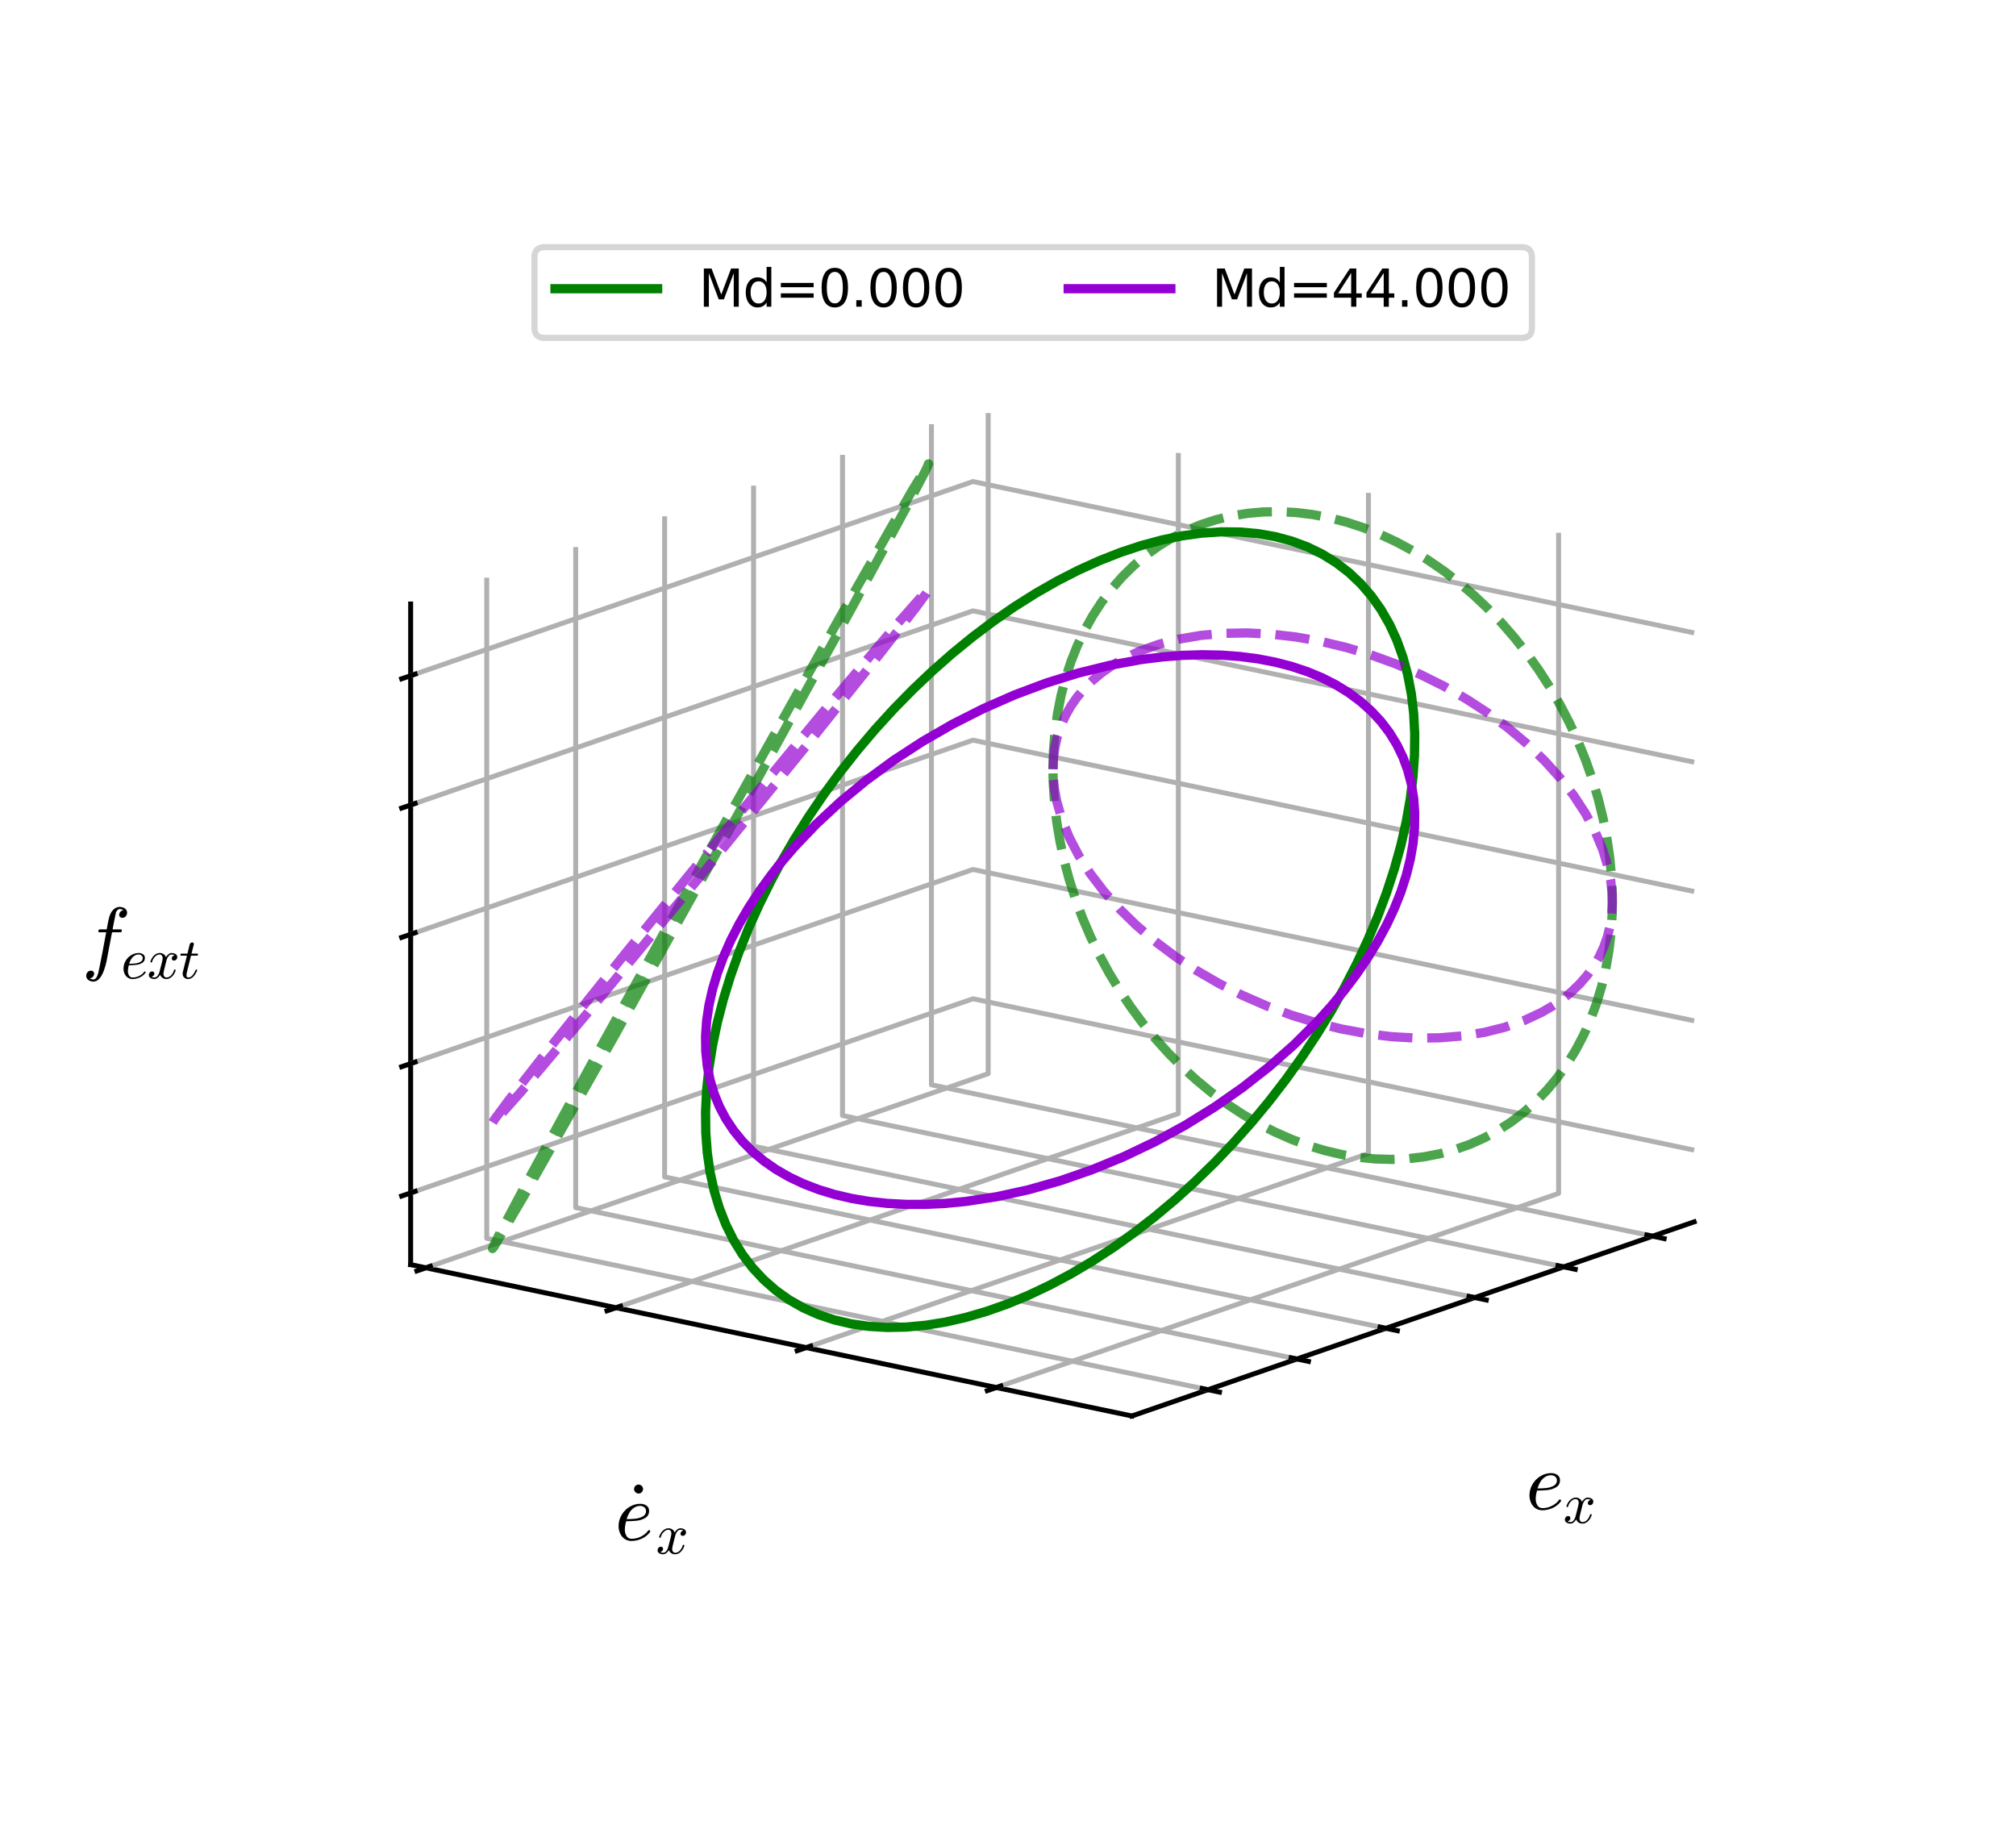 <?xml version="1.0" encoding="utf-8" standalone="no"?>
<!DOCTYPE svg PUBLIC "-//W3C//DTD SVG 1.1//EN"
  "http://www.w3.org/Graphics/SVG/1.1/DTD/svg11.dtd">
<svg xmlns:xlink="http://www.w3.org/1999/xlink" width="327.168pt" height="299.52pt" viewBox="0 0 327.168 299.52" xmlns="http://www.w3.org/2000/svg" version="1.1">
 <defs>
  <style type="text/css">*{stroke-linejoin: round; stroke-linecap: butt}</style>
 </defs>
 <g id="figure_1">
  <g id="patch_1">
   <path d="M 0 299.52 
L 327.168 299.52 
L 327.168 0 
L 0 0 
z
" style="fill: #ffffff"/>
  </g>
  <g id="patch_2">
   <path d="M 52.358 266.573 
L 282.989 266.573 
L 282.989 35.942 
L 52.358 35.942 
z
" style="fill: #ffffff"/>
  </g>
  <g id="pane3d_1">
   <g id="patch_3">
    <path d="M 274.937 198.27 
L 157.896 173.709 
L 157.896 66.508 
L 274.937 91.07 
" style="fill: none; opacity: 0"/>
   </g>
  </g>
  <g id="pane3d_2">
   <g id="patch_4">
    <path d="M 66.643 205.212 
L 157.896 173.709 
L 157.896 66.508 
L 66.643 98.012 
" style="fill: none; opacity: 0"/>
   </g>
  </g>
  <g id="pane3d_3">
   <g id="patch_5">
    <path d="M 183.685 229.774 
L 274.937 198.27 
L 157.896 173.709 
L 66.643 205.212 
" style="fill: none; opacity: 0"/>
   </g>
  </g>
  <g id="axis3d_1">
   <g id="line2d_1">
    <path d="M 274.937 198.27 
L 183.685 229.774 
" style="fill: none; stroke: #000000; stroke-width: 0.8; stroke-linecap: square"/>
   </g>
   <g id="text_1">
    <!-- $e_x$ -->
    <g transform="translate(247.625 245.032) scale(0.13 -0.13)">
     <defs>
      <path id="Cmmi10-65" d="M 1288 -72 
Q 981 -72 751 87 
Q 522 247 401 517 
Q 281 788 281 1088 
Q 281 1544 511 1945 
Q 741 2347 1134 2587 
Q 1528 2828 1978 2828 
Q 2253 2828 2458 2686 
Q 2663 2544 2663 2278 
Q 2663 1909 2369 1729 
Q 2075 1550 1706 1508 
Q 1338 1466 891 1466 
L 872 1466 
Q 769 1084 769 813 
Q 769 528 900 312 
Q 1031 97 1300 97 
Q 1681 97 2032 272 
Q 2384 447 2606 756 
Q 2625 775 2656 775 
Q 2688 775 2720 739 
Q 2753 703 2753 672 
Q 2753 647 2741 634 
Q 2506 306 2109 117 
Q 1713 -72 1288 -72 
z
M 909 1631 
Q 1281 1631 1597 1665 
Q 1913 1700 2169 1839 
Q 2425 1978 2425 2272 
Q 2425 2391 2359 2480 
Q 2294 2569 2189 2616 
Q 2084 2663 1972 2663 
Q 1700 2663 1483 2516 
Q 1266 2369 1125 2133 
Q 984 1897 909 1631 
z
" transform="scale(0.016)"/>
      <path id="Cmmi10-78" d="M 500 184 
Q 613 97 819 97 
Q 1019 97 1172 289 
Q 1325 481 1381 709 
L 1672 1844 
Q 1741 2153 1741 2266 
Q 1741 2425 1652 2544 
Q 1563 2663 1403 2663 
Q 1200 2663 1022 2536 
Q 844 2409 722 2214 
Q 600 2019 550 1819 
Q 538 1778 500 1778 
L 422 1778 
Q 372 1778 372 1838 
L 372 1856 
Q 434 2094 584 2320 
Q 734 2547 951 2687 
Q 1169 2828 1416 2828 
Q 1650 2828 1839 2703 
Q 2028 2578 2106 2363 
Q 2216 2559 2386 2693 
Q 2556 2828 2759 2828 
Q 2897 2828 3040 2779 
Q 3184 2731 3275 2631 
Q 3366 2531 3366 2381 
Q 3366 2219 3261 2101 
Q 3156 1984 2994 1984 
Q 2891 1984 2822 2050 
Q 2753 2116 2753 2216 
Q 2753 2350 2845 2451 
Q 2938 2553 3066 2572 
Q 2950 2663 2747 2663 
Q 2541 2663 2389 2472 
Q 2238 2281 2175 2047 
L 1894 916 
Q 1825 659 1825 494 
Q 1825 331 1917 214 
Q 2009 97 2163 97 
Q 2463 97 2698 361 
Q 2934 625 3009 941 
Q 3022 978 3059 978 
L 3138 978 
Q 3163 978 3178 961 
Q 3194 944 3194 922 
Q 3194 916 3188 903 
Q 3097 522 2806 225 
Q 2516 -72 2150 -72 
Q 1916 -72 1727 54 
Q 1538 181 1459 397 
Q 1359 209 1182 68 
Q 1006 -72 806 -72 
Q 669 -72 523 -23 
Q 378 25 287 125 
Q 197 225 197 378 
Q 197 528 301 651 
Q 406 775 563 775 
Q 669 775 741 711 
Q 813 647 813 544 
Q 813 409 723 309 
Q 634 209 500 184 
z
" transform="scale(0.016)"/>
     </defs>
     <use xlink:href="#Cmmi10-65" transform="translate(0 0.812)"/>
     <use xlink:href="#Cmmi10-78" transform="translate(46.484 -16.194) scale(0.7)"/>
    </g>
   </g>
   <g id="Line3DCollection_1">
    <path d="M 196.034 225.51 
L 78.992 200.948 
L 78.992 93.748 
" style="fill: none; stroke: #b0b0b0; stroke-width: 0.8"/>
    <path d="M 210.467 220.527 
L 93.426 195.966 
L 93.426 88.765 
" style="fill: none; stroke: #b0b0b0; stroke-width: 0.8"/>
    <path d="M 224.901 215.544 
L 107.859 190.983 
L 107.859 83.783 
" style="fill: none; stroke: #b0b0b0; stroke-width: 0.8"/>
    <path d="M 239.334 210.562 
L 122.292 186 
L 122.292 78.8 
" style="fill: none; stroke: #b0b0b0; stroke-width: 0.8"/>
    <path d="M 253.767 205.579 
L 136.726 181.017 
L 136.726 73.817 
" style="fill: none; stroke: #b0b0b0; stroke-width: 0.8"/>
    <path d="M 268.201 200.596 
L 151.159 176.034 
L 151.159 68.834 
" style="fill: none; stroke: #b0b0b0; stroke-width: 0.8"/>
   </g>
   <g id="xtick_1">
    <g id="line2d_2">
     <path d="M 195.098 225.314 
L 197.907 225.903 
" style="fill: none; stroke: #000000; stroke-width: 0.8; stroke-linecap: square"/>
    </g>
   </g>
   <g id="xtick_2">
    <g id="line2d_3">
     <path d="M 209.531 220.331 
L 212.34 220.92 
" style="fill: none; stroke: #000000; stroke-width: 0.8; stroke-linecap: square"/>
    </g>
   </g>
   <g id="xtick_3">
    <g id="line2d_4">
     <path d="M 223.964 215.348 
L 226.773 215.937 
" style="fill: none; stroke: #000000; stroke-width: 0.8; stroke-linecap: square"/>
    </g>
   </g>
   <g id="xtick_4">
    <g id="line2d_5">
     <path d="M 238.398 210.365 
L 241.207 210.955 
" style="fill: none; stroke: #000000; stroke-width: 0.8; stroke-linecap: square"/>
    </g>
   </g>
   <g id="xtick_5">
    <g id="line2d_6">
     <path d="M 252.831 205.382 
L 255.64 205.972 
" style="fill: none; stroke: #000000; stroke-width: 0.8; stroke-linecap: square"/>
    </g>
   </g>
   <g id="xtick_6">
    <g id="line2d_7">
     <path d="M 267.264 200.4 
L 270.073 200.989 
" style="fill: none; stroke: #000000; stroke-width: 0.8; stroke-linecap: square"/>
    </g>
   </g>
  </g>
  <g id="axis3d_2">
   <g id="line2d_8">
    <path d="M 66.643 205.212 
L 183.685 229.774 
" style="fill: none; stroke: #000000; stroke-width: 0.8; stroke-linecap: square"/>
   </g>
   <g id="text_2">
    <!-- $\dot{e}_x$ -->
    <g transform="translate(99.802 249.948) scale(0.13 -0.13)">
     <defs>
      <path id="Cmr10-5f" d="M 538 3928 
Q 538 4069 644 4175 
Q 750 4281 891 4281 
Q 978 4281 1062 4234 
Q 1147 4188 1194 4103 
Q 1241 4019 1241 3928 
Q 1241 3791 1137 3684 
Q 1034 3578 891 3578 
Q 750 3578 644 3684 
Q 538 3791 538 3928 
z
" transform="scale(0.016)"/>
     </defs>
     <use xlink:href="#Cmr10-5f" transform="translate(15.215 1.109)"/>
     <use xlink:href="#Cmmi10-65" transform="translate(0 0.328)"/>
     <use xlink:href="#Cmmi10-78" transform="translate(50.949 -16.678) scale(0.7)"/>
    </g>
   </g>
   <g id="Line3DCollection_2">
    <path d="M 252.941 86.454 
L 252.941 193.654 
L 161.688 225.157 
" style="fill: none; stroke: #b0b0b0; stroke-width: 0.8"/>
    <path d="M 222.083 79.978 
L 222.083 187.179 
L 130.831 218.682 
" style="fill: none; stroke: #b0b0b0; stroke-width: 0.8"/>
    <path d="M 191.226 73.503 
L 191.226 180.703 
L 99.973 212.206 
" style="fill: none; stroke: #b0b0b0; stroke-width: 0.8"/>
    <path d="M 160.368 67.027 
L 160.368 174.228 
L 69.115 205.731 
" style="fill: none; stroke: #b0b0b0; stroke-width: 0.8"/>
   </g>
   <g id="xtick_7">
    <g id="line2d_9">
     <path d="M 162.418 224.905 
L 160.228 225.662 
" style="fill: none; stroke: #000000; stroke-width: 0.8; stroke-linecap: square"/>
    </g>
   </g>
   <g id="xtick_8">
    <g id="line2d_10">
     <path d="M 131.561 218.43 
L 129.371 219.186 
" style="fill: none; stroke: #000000; stroke-width: 0.8; stroke-linecap: square"/>
    </g>
   </g>
   <g id="xtick_9">
    <g id="line2d_11">
     <path d="M 100.703 211.954 
L 98.513 212.71 
" style="fill: none; stroke: #000000; stroke-width: 0.8; stroke-linecap: square"/>
    </g>
   </g>
   <g id="xtick_10">
    <g id="line2d_12">
     <path d="M 69.845 205.479 
L 67.655 206.235 
" style="fill: none; stroke: #000000; stroke-width: 0.8; stroke-linecap: square"/>
    </g>
   </g>
  </g>
  <g id="axis3d_3">
   <g id="line2d_13">
    <path d="M 66.643 205.212 
L 66.643 98.012 
" style="fill: none; stroke: #000000; stroke-width: 0.8; stroke-linecap: square"/>
   </g>
   <g id="text_3">
    <!-- $f_{ext}$ -->
    <g transform="translate(13.282 156.617) scale(0.13 -0.13)">
     <defs>
      <path id="Cmmi10-66" d="M 622 -1056 
Q 741 -1147 909 -1147 
Q 1138 -1147 1281 -641 
Q 1341 -397 1606 966 
L 1900 2534 
L 1350 2534 
Q 1288 2534 1288 2619 
Q 1313 2759 1369 2759 
L 1941 2759 
L 2016 3175 
Q 2053 3369 2084 3508 
Q 2116 3647 2152 3765 
Q 2188 3884 2259 4031 
Q 2369 4241 2555 4377 
Q 2741 4513 2956 4513 
Q 3097 4513 3230 4461 
Q 3363 4409 3447 4306 
Q 3531 4203 3531 4063 
Q 3531 3900 3423 3779 
Q 3316 3659 3163 3659 
Q 3059 3659 2986 3723 
Q 2913 3788 2913 3891 
Q 2913 4031 3008 4136 
Q 3103 4241 3244 4256 
Q 3125 4347 2950 4347 
Q 2853 4347 2767 4256 
Q 2681 4166 2656 4063 
Q 2616 3900 2478 3181 
L 2400 2759 
L 3059 2759 
Q 3122 2759 3122 2675 
Q 3119 2659 3109 2620 
Q 3100 2581 3083 2557 
Q 3066 2534 3041 2534 
L 2356 2534 
L 2059 972 
Q 2003 631 1929 279 
Q 1856 -72 1723 -442 
Q 1591 -813 1384 -1063 
Q 1178 -1313 897 -1313 
Q 681 -1313 511 -1189 
Q 341 -1066 341 -863 
Q 341 -700 445 -579 
Q 550 -459 709 -459 
Q 816 -459 887 -523 
Q 959 -588 959 -691 
Q 959 -828 857 -942 
Q 756 -1056 622 -1056 
z
" transform="scale(0.016)"/>
      <path id="Cmmi10-74" d="M 397 519 
Q 397 613 416 697 
L 878 2534 
L 206 2534 
Q 141 2534 141 2619 
Q 166 2759 225 2759 
L 934 2759 
L 1191 3803 
Q 1216 3888 1291 3947 
Q 1366 4006 1459 4006 
Q 1541 4006 1595 3957 
Q 1650 3909 1650 3828 
Q 1650 3809 1648 3798 
Q 1647 3788 1644 3775 
L 1388 2759 
L 2047 2759 
Q 2113 2759 2113 2675 
Q 2109 2659 2100 2621 
Q 2091 2584 2075 2559 
Q 2059 2534 2028 2534 
L 1331 2534 
L 872 684 
Q 825 503 825 372 
Q 825 97 1013 97 
Q 1294 97 1511 361 
Q 1728 625 1844 941 
Q 1869 978 1894 978 
L 1972 978 
Q 1997 978 2012 961 
Q 2028 944 2028 922 
Q 2028 909 2022 903 
Q 1881 516 1612 222 
Q 1344 -72 997 -72 
Q 744 -72 570 93 
Q 397 259 397 519 
z
" transform="scale(0.016)"/>
     </defs>
     <use xlink:href="#Cmmi10-66" transform="translate(0 0.484)"/>
     <use xlink:href="#Cmmi10-65" transform="translate(48.877 -16.522) scale(0.7)"/>
     <use xlink:href="#Cmmi10-78" transform="translate(81.416 -16.522) scale(0.7)"/>
     <use xlink:href="#Cmmi10-74" transform="translate(121.372 -16.522) scale(0.7)"/>
    </g>
   </g>
   <g id="Line3DCollection_3">
    <path d="M 66.643 193.577 
L 157.896 162.074 
L 274.937 186.636 
" style="fill: none; stroke: #b0b0b0; stroke-width: 0.8"/>
    <path d="M 66.643 172.594 
L 157.896 141.091 
L 274.937 165.652 
" style="fill: none; stroke: #b0b0b0; stroke-width: 0.8"/>
    <path d="M 66.643 151.61 
L 157.896 120.107 
L 274.937 144.669 
" style="fill: none; stroke: #b0b0b0; stroke-width: 0.8"/>
    <path d="M 66.643 130.627 
L 157.896 99.124 
L 274.937 123.685 
" style="fill: none; stroke: #b0b0b0; stroke-width: 0.8"/>
    <path d="M 66.643 109.643 
L 157.896 78.14 
L 274.937 102.702 
" style="fill: none; stroke: #b0b0b0; stroke-width: 0.8"/>
   </g>
   <g id="xtick_11">
    <g id="line2d_14">
     <path d="M 67.373 193.325 
L 65.183 194.081 
" style="fill: none; stroke: #000000; stroke-width: 0.8; stroke-linecap: square"/>
    </g>
   </g>
   <g id="xtick_12">
    <g id="line2d_15">
     <path d="M 67.373 172.342 
L 65.183 173.098 
" style="fill: none; stroke: #000000; stroke-width: 0.8; stroke-linecap: square"/>
    </g>
   </g>
   <g id="xtick_13">
    <g id="line2d_16">
     <path d="M 67.373 151.358 
L 65.183 152.114 
" style="fill: none; stroke: #000000; stroke-width: 0.8; stroke-linecap: square"/>
    </g>
   </g>
   <g id="xtick_14">
    <g id="line2d_17">
     <path d="M 67.373 130.375 
L 65.183 131.131 
" style="fill: none; stroke: #000000; stroke-width: 0.8; stroke-linecap: square"/>
    </g>
   </g>
   <g id="xtick_15">
    <g id="line2d_18">
     <path d="M 67.373 109.391 
L 65.183 110.147 
" style="fill: none; stroke: #000000; stroke-width: 0.8; stroke-linecap: square"/>
    </g>
   </g>
  </g>
  <g id="axes_1">
   <g id="line2d_19">
    <path d="M 126.655 140.091 
L 128.859 136.293 
L 131.218 132.548 
L 133.724 128.868 
L 136.367 125.267 
L 139.14 121.759 
L 142.03 118.355 
L 145.029 115.068 
L 148.125 111.91 
L 151.307 108.892 
L 154.564 106.025 
L 157.883 103.319 
L 161.254 100.785 
L 164.663 98.43 
L 168.099 96.265 
L 171.549 94.296 
L 175.001 92.53 
L 178.443 90.974 
L 181.861 89.634 
L 185.244 88.514 
L 188.58 87.618 
L 191.856 86.95 
L 195.06 86.512 
L 198.182 86.305 
L 201.21 86.331 
L 204.133 86.589 
L 206.94 87.078 
L 209.622 87.797 
L 212.169 88.743 
L 214.571 89.912 
L 216.82 91.3 
L 218.908 92.903 
L 220.827 94.715 
L 222.571 96.728 
L 224.133 98.936 
L 225.508 101.331 
L 226.69 103.904 
L 227.675 106.647 
L 228.46 109.548 
L 229.043 112.598 
L 229.42 115.785 
L 229.59 119.099 
L 229.554 122.527 
L 229.311 126.057 
L 228.861 129.677 
L 228.207 133.372 
L 227.351 137.13 
L 226.296 140.938 
L 225.045 144.782 
L 223.604 148.647 
L 221.978 152.52 
L 220.171 156.387 
L 218.192 160.235 
L 216.046 164.048 
L 213.742 167.814 
L 211.288 171.519 
L 208.693 175.15 
L 205.965 178.693 
L 203.116 182.136 
L 200.155 185.466 
L 197.093 188.672 
L 193.941 191.742 
L 190.71 194.664 
L 187.411 197.429 
L 184.058 200.026 
L 180.661 202.446 
L 177.233 204.681 
L 173.786 206.722 
L 170.334 208.561 
L 166.887 210.193 
L 163.459 211.612 
L 160.062 212.812 
L 156.708 213.788 
L 153.409 214.539 
L 150.177 215.06 
L 147.024 215.35 
L 143.961 215.408 
L 141 215.233 
L 138.149 214.827 
L 135.421 214.191 
L 132.825 213.326 
L 130.37 212.237 
L 128.065 210.927 
L 125.918 209.401 
L 123.937 207.664 
L 122.129 205.722 
L 120.501 203.583 
L 119.058 201.254 
L 117.807 198.744 
L 116.75 196.062 
L 115.892 193.217 
L 115.237 190.219 
L 114.786 187.08 
L 114.54 183.81 
L 114.502 180.421 
L 114.671 176.927 
L 115.047 173.338 
L 115.628 169.668 
L 116.411 165.931 
L 117.395 162.14 
L 118.576 158.307 
L 119.949 154.448 
L 121.509 150.576 
L 123.252 146.706 
L 125.17 142.849 
L 126.193 140.931 
L 126.193 140.931 
" clip-path="url(#pf5fef9e0cc)" style="fill: none; stroke: #008000; stroke-width: 1.5; stroke-linecap: square"/>
   </g>
   <g id="line2d_20">
    <path d="M 115.307 137.71 
L 136.155 100.441 
L 147.889 79.847 
L 150.663 75.286 
L 150.691 75.274 
L 150.686 75.319 
L 150.188 76.401 
L 147.335 81.851 
L 138.416 98.306 
L 121.349 129.291 
L 99.648 168.223 
L 85 194.106 
L 80.186 202.28 
L 79.922 202.608 
L 79.98 202.428 
L 80.916 200.526 
L 84.913 192.992 
L 95.821 172.971 
L 114.841 138.549 
L 114.841 138.549 
" clip-path="url(#pf5fef9e0cc)" style="fill: none; stroke-dasharray: 5.55,2.4; stroke-dashoffset: 0; stroke: #008000; stroke-opacity: 0.7; stroke-width: 1.5"/>
   </g>
   <g id="line2d_21">
    <path d="M 170.885 124.822 
L 170.966 121.756 
L 171.211 118.741 
L 171.618 115.785 
L 172.186 112.902 
L 172.912 110.099 
L 173.794 107.389 
L 174.83 104.78 
L 176.014 102.282 
L 177.343 99.903 
L 178.813 97.653 
L 180.417 95.54 
L 182.151 93.571 
L 184.007 91.753 
L 185.979 90.092 
L 188.06 88.595 
L 190.243 87.268 
L 192.52 86.114 
L 194.882 85.139 
L 197.321 84.344 
L 199.828 83.735 
L 202.395 83.312 
L 205.011 83.077 
L 207.668 83.03 
L 210.356 83.174 
L 213.065 83.505 
L 215.786 84.024 
L 218.509 84.729 
L 221.223 85.617 
L 223.92 86.684 
L 226.589 87.928 
L 229.221 89.343 
L 231.807 90.924 
L 234.336 92.666 
L 236.801 94.563 
L 239.192 96.607 
L 241.5 98.791 
L 243.718 101.108 
L 245.836 103.549 
L 247.849 106.105 
L 249.748 108.768 
L 251.526 111.527 
L 253.177 114.372 
L 254.696 117.294 
L 256.076 120.281 
L 257.313 123.324 
L 258.403 126.41 
L 259.341 129.53 
L 260.123 132.672 
L 260.748 135.824 
L 261.213 138.975 
L 261.517 142.114 
L 261.657 145.229 
L 261.634 148.31 
L 261.448 151.345 
L 261.099 154.323 
L 260.589 157.233 
L 259.92 160.066 
L 259.093 162.811 
L 258.113 165.457 
L 256.981 167.997 
L 255.704 170.419 
L 254.284 172.716 
L 252.728 174.88 
L 251.04 176.902 
L 249.227 178.775 
L 247.296 180.493 
L 245.253 182.049 
L 243.106 183.438 
L 240.862 184.655 
L 238.53 185.695 
L 236.118 186.555 
L 233.634 187.231 
L 231.088 187.722 
L 228.488 188.025 
L 225.845 188.139 
L 223.167 188.064 
L 220.464 187.8 
L 217.746 187.348 
L 215.023 186.71 
L 212.304 185.888 
L 209.6 184.884 
L 206.92 183.704 
L 204.273 182.35 
L 201.67 180.828 
L 199.119 179.143 
L 196.63 177.301 
L 194.212 175.309 
L 191.873 173.174 
L 189.622 170.904 
L 187.467 168.507 
L 185.415 165.991 
L 183.475 163.366 
L 181.652 160.641 
L 179.954 157.825 
L 178.387 154.93 
L 176.957 151.965 
L 175.667 148.941 
L 174.524 145.869 
L 173.532 142.76 
L 172.693 139.625 
L 172.01 136.475 
L 171.488 133.322 
L 171.126 130.178 
L 170.927 127.053 
L 170.889 125.501 
L 170.889 125.501 
" clip-path="url(#pf5fef9e0cc)" style="fill: none; stroke-dasharray: 5.55,2.4; stroke-dashoffset: 0; stroke: #008000; stroke-opacity: 0.7; stroke-width: 1.5"/>
   </g>
   <g id="line2d_22">
    <path d="M 126.655 140.091 
L 128.859 137.515 
L 132.453 133.743 
L 136.367 130.11 
L 140.571 126.644 
L 145.029 123.375 
L 149.706 120.328 
L 154.564 117.528 
L 159.563 114.998 
L 164.663 112.758 
L 169.823 110.826 
L 175.001 109.218 
L 180.156 107.948 
L 185.244 107.024 
L 188.58 106.606 
L 191.856 106.346 
L 195.06 106.247 
L 198.182 106.308 
L 201.21 106.529 
L 204.133 106.91 
L 206.94 107.449 
L 209.622 108.144 
L 212.169 108.993 
L 214.571 109.993 
L 216.82 111.14 
L 218.908 112.429 
L 220.827 113.857 
L 222.571 115.418 
L 224.133 117.106 
L 225.508 118.916 
L 226.69 120.841 
L 227.675 122.874 
L 228.46 125.008 
L 229.043 127.234 
L 229.42 129.546 
L 229.59 131.934 
L 229.554 134.391 
L 229.311 136.906 
L 228.861 139.472 
L 228.207 142.079 
L 227.351 144.717 
L 226.296 147.377 
L 225.045 150.05 
L 223.604 152.726 
L 221.978 155.395 
L 220.171 158.048 
L 218.192 160.674 
L 216.046 163.266 
L 213.742 165.813 
L 210.007 169.529 
L 205.965 173.094 
L 201.649 176.479 
L 197.093 179.657 
L 192.334 182.601 
L 187.411 185.289 
L 182.364 187.698 
L 177.233 189.808 
L 172.06 191.603 
L 166.887 193.068 
L 161.756 194.192 
L 156.708 194.965 
L 153.409 195.282 
L 150.177 195.439 
L 147.024 195.436 
L 143.961 195.272 
L 141 194.948 
L 138.149 194.466 
L 135.421 193.826 
L 132.825 193.032 
L 130.37 192.087 
L 128.065 190.993 
L 125.918 189.754 
L 123.937 188.375 
L 122.129 186.862 
L 120.501 185.218 
L 119.058 183.451 
L 117.807 181.567 
L 116.75 179.572 
L 115.892 177.474 
L 115.237 175.28 
L 114.786 172.998 
L 114.54 170.636 
L 114.502 168.203 
L 114.671 165.708 
L 115.047 163.159 
L 115.628 160.566 
L 116.411 157.938 
L 117.395 155.285 
L 118.576 152.615 
L 119.949 149.939 
L 121.509 147.267 
L 123.252 144.607 
L 125.17 141.97 
L 126.193 140.663 
L 126.193 140.663 
" clip-path="url(#pf5fef9e0cc)" style="fill: none; stroke: #9400d3; stroke-width: 1.5; stroke-linecap: square"/>
   </g>
   <g id="line2d_23">
    <path d="M 115.307 137.71 
L 133.5 115.629 
L 145.46 101.412 
L 150.236 96.016 
L 150.691 95.645 
L 150.686 95.687 
L 150.351 96.246 
L 148.557 98.691 
L 142.84 106.038 
L 131.383 120.378 
L 113.949 141.84 
L 95.962 163.644 
L 84.466 177.279 
L 80.332 181.919 
L 79.922 182.236 
L 79.935 182.182 
L 80.306 181.581 
L 82.547 178.555 
L 88.648 170.745 
L 101.424 154.793 
L 114.841 138.281 
L 114.841 138.281 
" clip-path="url(#pf5fef9e0cc)" style="fill: none; stroke-dasharray: 5.55,2.4; stroke-dashoffset: 0; stroke: #9400d3; stroke-opacity: 0.7; stroke-width: 1.5"/>
   </g>
   <g id="line2d_24">
    <path d="M 170.885 124.822 
L 170.966 122.978 
L 171.211 121.179 
L 171.618 119.433 
L 172.186 117.744 
L 172.912 116.12 
L 173.794 114.565 
L 174.83 113.087 
L 176.014 111.689 
L 177.343 110.377 
L 178.813 109.156 
L 180.417 108.03 
L 182.151 107.004 
L 184.979 105.657 
L 188.06 104.553 
L 191.37 103.701 
L 194.882 103.106 
L 198.567 102.774 
L 202.395 102.708 
L 206.335 102.907 
L 210.356 103.372 
L 214.425 104.097 
L 218.509 105.076 
L 222.574 106.303 
L 226.589 107.767 
L 230.521 109.456 
L 234.336 111.356 
L 238.006 113.453 
L 241.5 115.728 
L 244.79 118.165 
L 247.849 120.742 
L 250.652 123.439 
L 253.177 126.235 
L 255.404 129.107 
L 257.313 132.03 
L 258.891 134.983 
L 260.123 137.94 
L 261.001 140.879 
L 261.385 142.815 
L 261.607 144.726 
L 261.666 146.603 
L 261.562 148.441 
L 261.294 150.233 
L 260.864 151.972 
L 260.274 153.651 
L 259.526 155.266 
L 258.622 156.81 
L 257.566 158.278 
L 256.361 159.664 
L 255.011 160.963 
L 253.523 162.171 
L 251.9 163.284 
L 250.149 164.296 
L 247.296 165.62 
L 244.192 166.701 
L 240.862 167.53 
L 237.333 168.1 
L 233.634 168.408 
L 229.794 168.449 
L 225.845 168.224 
L 221.818 167.736 
L 217.746 166.987 
L 213.663 165.983 
L 209.6 164.734 
L 205.592 163.249 
L 201.67 161.539 
L 197.866 159.62 
L 194.212 157.506 
L 190.736 155.215 
L 187.467 152.764 
L 184.43 150.175 
L 181.652 147.467 
L 179.154 144.663 
L 176.957 141.786 
L 175.077 138.859 
L 173.532 135.905 
L 172.332 132.948 
L 171.488 130.013 
L 171.126 128.079 
L 170.927 126.173 
L 170.889 125.232 
L 170.889 125.232 
" clip-path="url(#pf5fef9e0cc)" style="fill: none; stroke-dasharray: 5.55,2.4; stroke-dashoffset: 0; stroke: #9400d3; stroke-opacity: 0.7; stroke-width: 1.5"/>
   </g>
   <g id="line2d_25">
    <path d="M 225.298 100.409 
L 226.439 102.657 
L 227.4 105.041 
L 228.222 107.698 
L 228.852 110.493 
L 229.312 113.575 
L 229.569 116.791 
L 229.623 120.301 
L 229.46 123.933 
L 229.059 127.854 
L 228.422 131.878 
L 227.55 135.986 
L 226.39 140.351 
L 224.977 144.768 
L 223.316 149.215 
L 221.415 153.671 
L 219.28 158.114 
L 216.921 162.522 
L 214.347 166.876 
L 211.571 171.153 
L 208.47 175.512 
L 205.177 179.743 
L 201.708 183.823 
L 198.083 187.732 
L 194.321 191.449 
L 190.606 194.815 
L 186.801 197.97 
L 182.927 200.902 
L 179.002 203.595 
L 175.045 206.038 
L 171.248 208.128 
L 167.456 209.97 
L 163.685 211.555 
L 160.12 212.821 
L 156.602 213.841 
L 153.146 214.612 
L 149.923 215.11 
L 146.78 215.378 
L 143.726 215.412 
L 140.919 215.23 
L 138.211 214.838 
L 135.613 214.238 
L 133.132 213.432 
L 130.897 212.481 
L 128.782 211.35 
L 126.793 210.042 
L 124.936 208.562 
L 123.216 206.914 
L 121.64 205.102 
L 120.211 203.133 
L 118.933 201.011 
L 117.754 198.612 
L 116.751 196.059 
L 115.929 193.359 
L 115.29 190.522 
L 114.817 187.396 
L 114.55 184.138 
L 114.49 180.761 
L 114.65 177.099 
L 115.037 173.333 
L 115.651 169.478 
L 116.533 165.36 
L 117.656 161.179 
L 119.016 156.953 
L 120.684 152.507 
L 122.596 148.052 
L 124.743 143.611 
L 127.116 139.205 
L 129.702 134.854 
L 132.616 130.395 
L 135.734 126.042 
L 139.04 121.818 
L 142.518 117.744 
L 146.148 113.842 
L 149.913 110.132 
L 153.628 106.774 
L 157.431 103.625 
L 161.303 100.702 
L 165.227 98.017 
L 169.183 95.583 
L 172.979 93.501 
L 176.772 91.669 
L 180.544 90.094 
L 184.11 88.838 
L 187.629 87.828 
L 191.085 87.068 
L 194.308 86.579 
L 197.45 86.322 
L 200.501 86.297 
L 203.304 86.488 
L 206.007 86.889 
L 208.599 87.497 
L 211.072 88.311 
L 213.298 89.27 
L 215.404 90.408 
L 217.383 91.722 
L 219.231 93.209 
L 220.94 94.864 
L 222.507 96.682 
L 223.927 98.658 
L 225.261 100.908 
L 226.423 103.321 
L 227.407 105.888 
L 228.212 108.601 
L 228.862 111.605 
L 229.307 114.75 
L 229.547 118.025 
L 229.575 121.591 
L 229.375 125.273 
L 228.948 129.056 
L 228.258 133.112 
L 227.323 137.245 
L 226.148 141.437 
L 224.737 145.671 
L 223.017 150.12 
L 221.055 154.574 
L 218.859 159.009 
L 216.441 163.406 
L 213.692 167.929 
L 210.728 172.365 
L 207.564 176.689 
L 204.216 180.879 
L 200.702 184.913 
L 197.039 188.771 
L 193.246 192.433 
L 189.509 195.74 
L 185.689 198.834 
L 181.803 201.699 
L 177.872 204.322 
L 173.912 206.691 
L 170.116 208.709 
L 166.328 210.474 
L 162.565 211.98 
L 159.011 213.169 
L 155.509 214.111 
L 152.071 214.801 
L 148.871 215.223 
L 145.753 215.413 
L 142.73 215.371 
L 139.955 215.115 
L 137.284 214.651 
L 134.726 213.979 
L 132.288 213.102 
L 130.098 212.085 
L 128.031 210.889 
L 126.091 209.518 
L 124.286 207.976 
L 122.62 206.268 
L 121.099 204.398 
L 119.726 202.372 
L 118.443 200.071 
L 117.335 197.61 
L 116.405 194.997 
L 115.656 192.241 
L 115.065 189.194 
L 114.68 186.01 
L 114.501 182.699 
L 114.537 179.1 
L 114.622 177.522 
L 114.622 177.522 
" clip-path="url(#pf5fef9e0cc)" style="fill: none; stroke: #000000; stroke-opacity: 0; stroke-width: 1.5; stroke-linecap: square"/>
   </g>
   <g id="legend_1">
    <g id="patch_6">
     <path d="M 88.401 54.833 
L 246.947 54.833 
Q 248.613 54.833 248.613 53.167 
L 248.613 41.773 
Q 248.613 40.107 246.947 40.107 
L 88.401 40.107 
Q 86.735 40.107 86.735 41.773 
L 86.735 53.167 
Q 86.735 54.833 88.401 54.833 
z
" style="fill: #ffffff; opacity: 0.8; stroke: #cccccc; stroke-linejoin: miter"/>
    </g>
    <g id="line2d_26">
     <path d="M 90.067 46.853 
L 98.397 46.853 
L 106.727 46.853 
" style="fill: none; stroke: #008000; stroke-width: 1.5; stroke-linecap: square"/>
    </g>
    <g id="text_4">
     <!-- Md=0.000 -->
     <g transform="translate(113.391 49.769) scale(0.083 -0.083)">
      <defs>
       <path id="DejaVuSans-4d" d="M 628 4666 
L 1569 4666 
L 2759 1491 
L 3956 4666 
L 4897 4666 
L 4897 0 
L 4281 0 
L 4281 4097 
L 3078 897 
L 2444 897 
L 1241 4097 
L 1241 0 
L 628 0 
L 628 4666 
z
" transform="scale(0.016)"/>
       <path id="DejaVuSans-64" d="M 2906 2969 
L 2906 4863 
L 3481 4863 
L 3481 0 
L 2906 0 
L 2906 525 
Q 2725 213 2448 61 
Q 2172 -91 1784 -91 
Q 1150 -91 751 415 
Q 353 922 353 1747 
Q 353 2572 751 3078 
Q 1150 3584 1784 3584 
Q 2172 3584 2448 3432 
Q 2725 3281 2906 2969 
z
M 947 1747 
Q 947 1113 1208 752 
Q 1469 391 1925 391 
Q 2381 391 2643 752 
Q 2906 1113 2906 1747 
Q 2906 2381 2643 2742 
Q 2381 3103 1925 3103 
Q 1469 3103 1208 2742 
Q 947 2381 947 1747 
z
" transform="scale(0.016)"/>
       <path id="DejaVuSans-3d" d="M 678 2906 
L 4684 2906 
L 4684 2381 
L 678 2381 
L 678 2906 
z
M 678 1631 
L 4684 1631 
L 4684 1100 
L 678 1100 
L 678 1631 
z
" transform="scale(0.016)"/>
       <path id="DejaVuSans-30" d="M 2034 4250 
Q 1547 4250 1301 3770 
Q 1056 3291 1056 2328 
Q 1056 1369 1301 889 
Q 1547 409 2034 409 
Q 2525 409 2770 889 
Q 3016 1369 3016 2328 
Q 3016 3291 2770 3770 
Q 2525 4250 2034 4250 
z
M 2034 4750 
Q 2819 4750 3233 4129 
Q 3647 3509 3647 2328 
Q 3647 1150 3233 529 
Q 2819 -91 2034 -91 
Q 1250 -91 836 529 
Q 422 1150 422 2328 
Q 422 3509 836 4129 
Q 1250 4750 2034 4750 
z
" transform="scale(0.016)"/>
       <path id="DejaVuSans-2e" d="M 684 794 
L 1344 794 
L 1344 0 
L 684 0 
L 684 794 
z
" transform="scale(0.016)"/>
      </defs>
      <use xlink:href="#DejaVuSans-4d"/>
      <use xlink:href="#DejaVuSans-64" x="86.279"/>
      <use xlink:href="#DejaVuSans-3d" x="149.756"/>
      <use xlink:href="#DejaVuSans-30" x="233.545"/>
      <use xlink:href="#DejaVuSans-2e" x="297.168"/>
      <use xlink:href="#DejaVuSans-30" x="328.955"/>
      <use xlink:href="#DejaVuSans-30" x="392.578"/>
      <use xlink:href="#DejaVuSans-30" x="456.201"/>
     </g>
    </g>
    <g id="line2d_27">
     <path d="M 173.354 46.853 
L 181.684 46.853 
L 190.014 46.853 
" style="fill: none; stroke: #9400d3; stroke-width: 1.5; stroke-linecap: square"/>
    </g>
    <g id="text_5">
     <!-- Md=44.000 -->
     <g transform="translate(196.678 49.769) scale(0.083 -0.083)">
      <defs>
       <path id="DejaVuSans-34" d="M 2419 4116 
L 825 1625 
L 2419 1625 
L 2419 4116 
z
M 2253 4666 
L 3047 4666 
L 3047 1625 
L 3713 1625 
L 3713 1100 
L 3047 1100 
L 3047 0 
L 2419 0 
L 2419 1100 
L 313 1100 
L 313 1709 
L 2253 4666 
z
" transform="scale(0.016)"/>
      </defs>
      <use xlink:href="#DejaVuSans-4d"/>
      <use xlink:href="#DejaVuSans-64" x="86.279"/>
      <use xlink:href="#DejaVuSans-3d" x="149.756"/>
      <use xlink:href="#DejaVuSans-34" x="233.545"/>
      <use xlink:href="#DejaVuSans-34" x="297.168"/>
      <use xlink:href="#DejaVuSans-2e" x="360.791"/>
      <use xlink:href="#DejaVuSans-30" x="392.578"/>
      <use xlink:href="#DejaVuSans-30" x="456.201"/>
      <use xlink:href="#DejaVuSans-30" x="519.824"/>
     </g>
    </g>
   </g>
  </g>
 </g>
 <defs>
  <clipPath id="pf5fef9e0cc">
   <rect x="52.358" y="35.942" width="230.63" height="230.63"/>
  </clipPath>
 </defs>
</svg>
